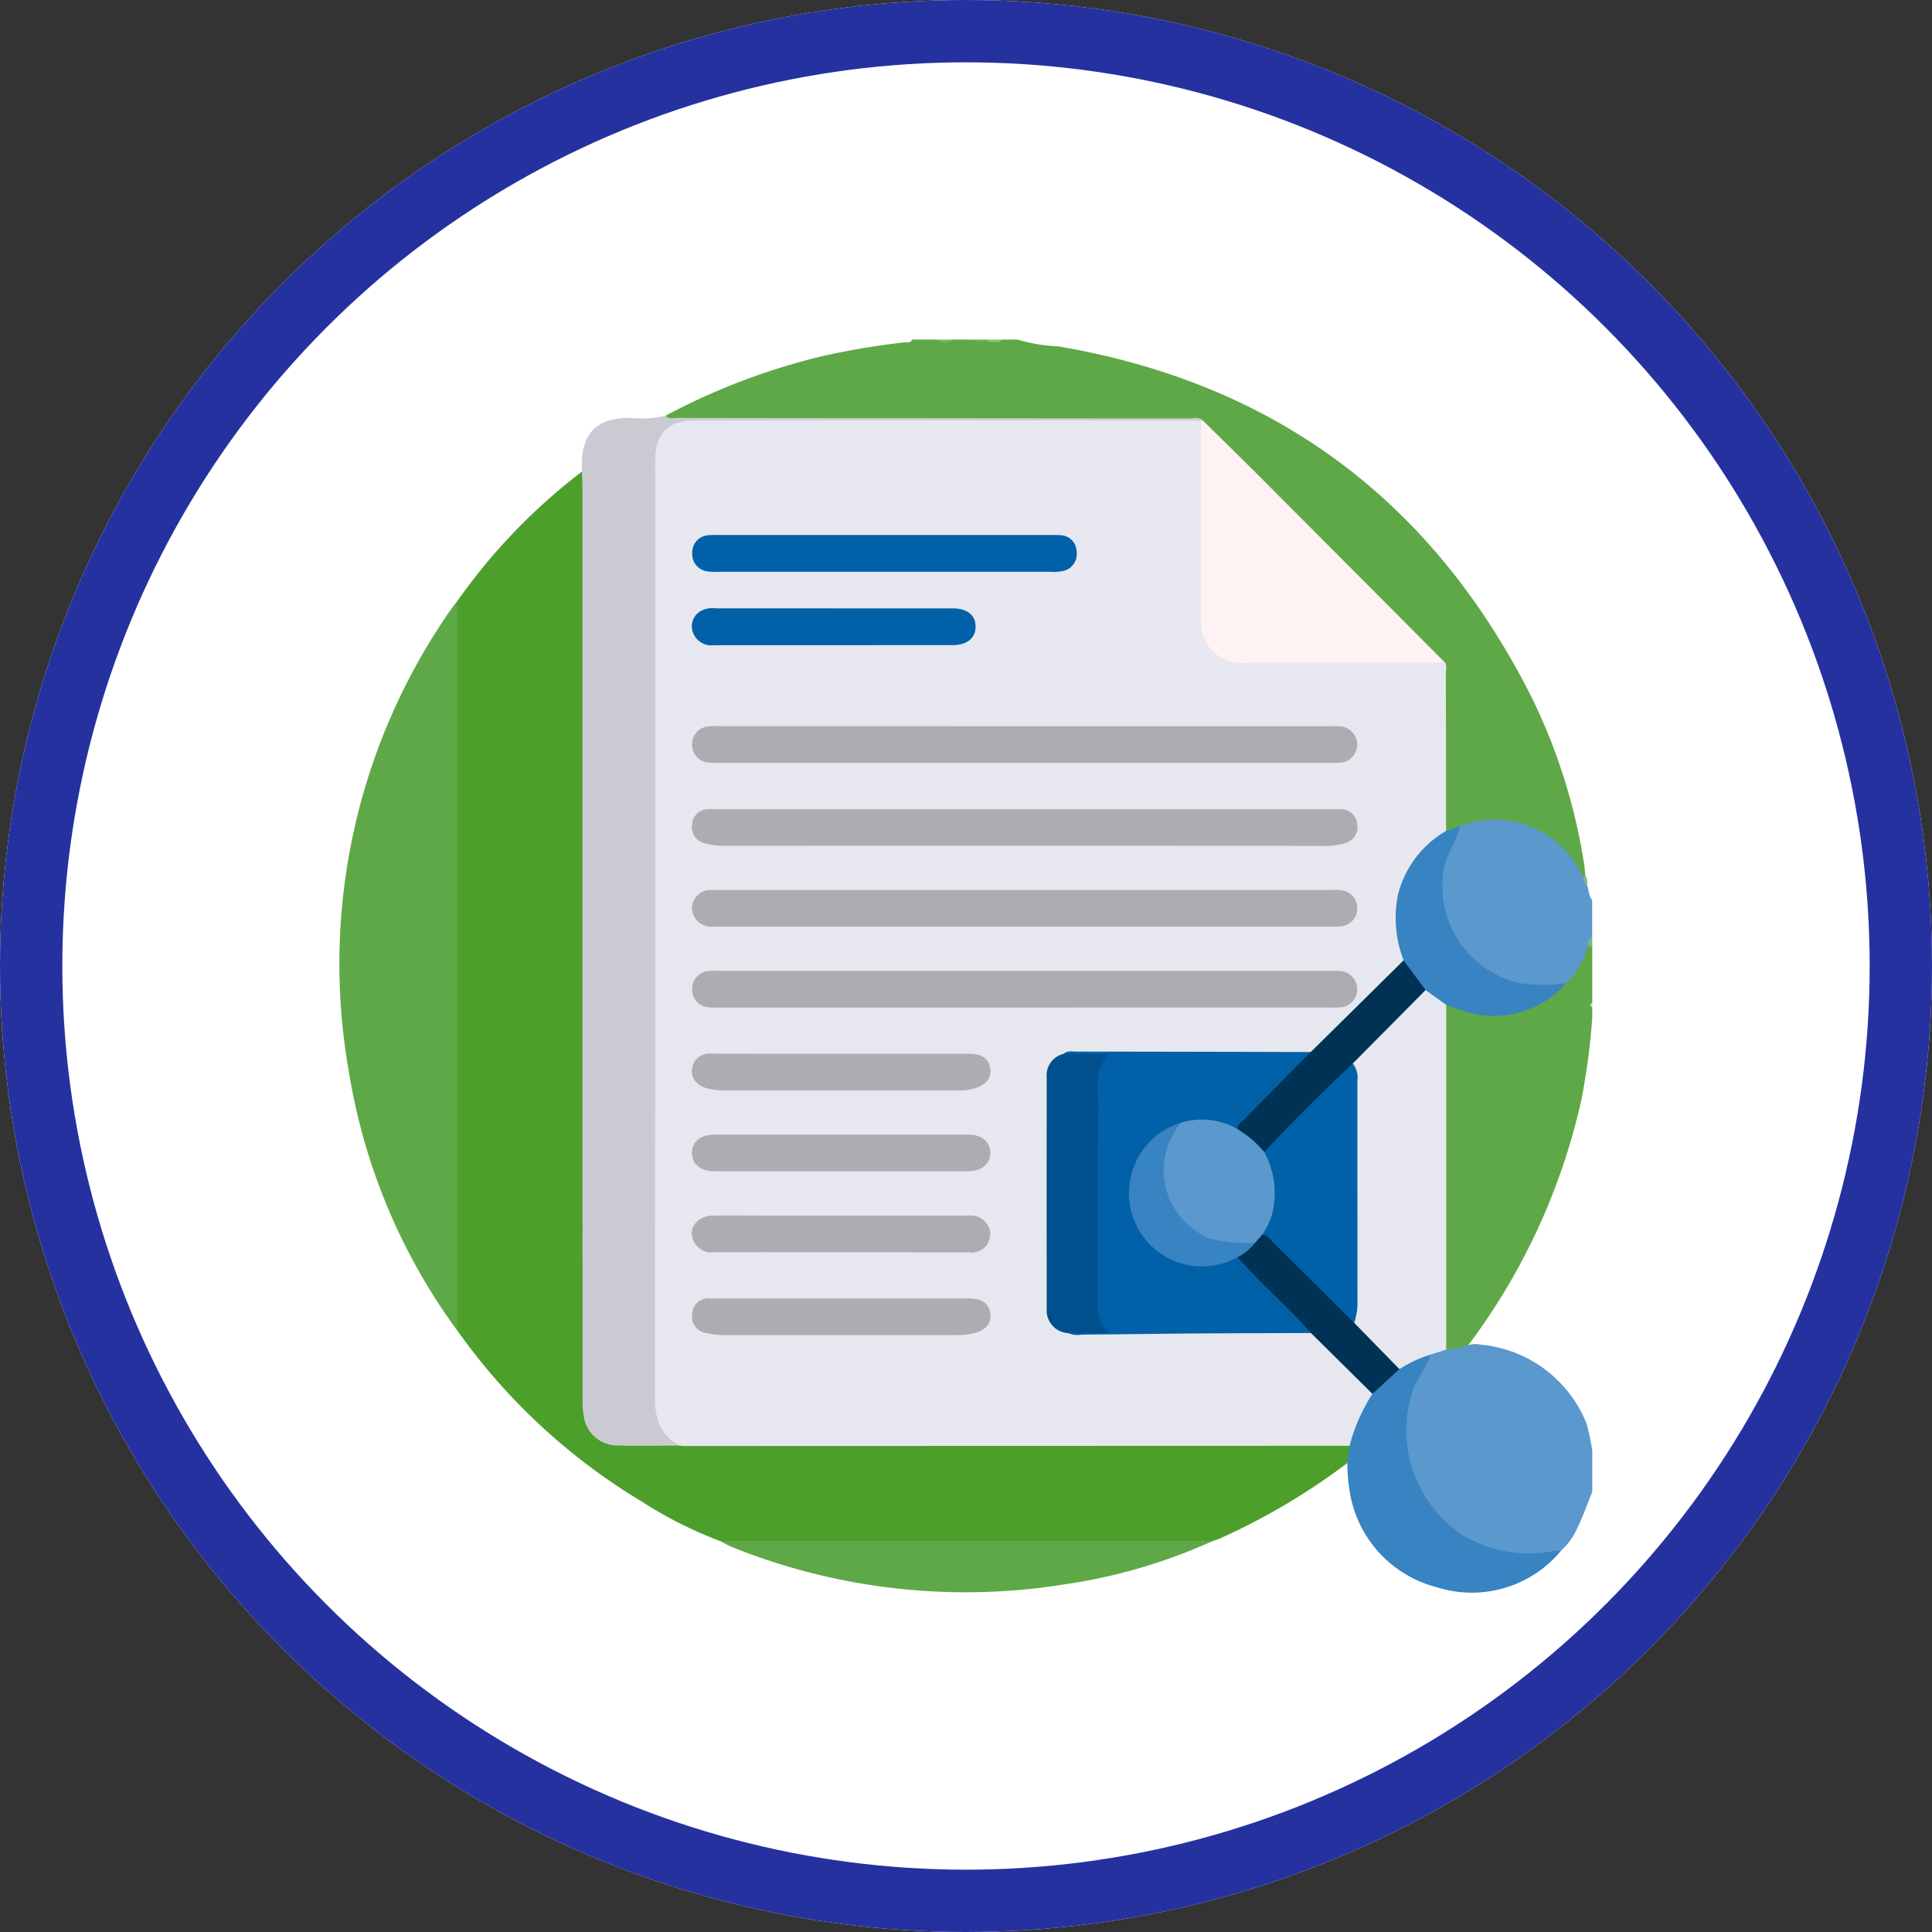 <svg xmlns="http://www.w3.org/2000/svg" width="124" height="124" viewBox="0 0 124 124">
  <rect x="0" y="0" width="124" height="124" fill="#333333" stroke="none"/>
  <g id="Grupo_124495" data-name="Grupo 124495" transform="translate(-1095.5 -2276.447)">
    <g id="Grupo_121494" data-name="Grupo 121494" transform="translate(1095.5 2276.447)">
      <g id="Elipse_6016" data-name="Elipse 6016" fill="#fff" stroke="#2631a0" stroke-width="4">
        <circle cx="62" cy="62" r="62" stroke="none"/>
        <circle cx="62" cy="62" r="60" fill="none"/>
      </g>
    </g>
    <g id="Grupo_124471" data-name="Grupo 124471" transform="translate(3840.583 2727.586)">
      <path id="Trazado_189736" data-name="Trazado 189736" d="M-2601.1-429.344a11.173,11.173,0,0,0,2.651.44c13.957,2.385,24.057,9.963,30.389,22.585a37.246,37.246,0,0,1,3.338,10.651c.039.231.048.468.072.7.038.176-.057.207-.2.187a14.551,14.551,0,0,0-1.789-2.159,6.031,6.031,0,0,0-6.048-.983c-.357.084-.717.487-1.072-.005a3.641,3.641,0,0,1-.1-1.244c-.016-3.085.024-6.17-.025-9.252a1.427,1.427,0,0,0-.553-.825q-7.136-7.143-14.279-14.279a1.584,1.584,0,0,0-.833-.556c-6.609-.033-13.216-.006-19.822-.013-4.439,0-8.878,0-13.318-.01-.351,0-.8.16-1-.345a42.347,42.347,0,0,1,10.2-3.859,49.174,49.174,0,0,1,5.165-.856c.166-.02.38.059.468-.178h1.57a1.6,1.6,0,0,0,1.1,0h1.257c.3.17.629.04.941.081.313-.041.641.089.943-.081Z" transform="translate(-78.687)" fill="#5fa847"/>
      <path id="Trazado_189737" data-name="Trazado 189737" d="M-2376.647-240.161v.628a42.146,42.146,0,0,1-.723,5.407,41.084,41.084,0,0,1-7.022,15.354,1.819,1.819,0,0,1-.627.583c-.4.134-.815.349-1.175-.091a2.631,2.631,0,0,1-.126-1.081q0-9.87,0-19.741a3.411,3.411,0,0,1,.084-1.009c.293-.569.716-.247,1.078-.127a6.522,6.522,0,0,0,4.652-.125,5.466,5.466,0,0,0,1.949-1.4,4.471,4.471,0,0,0,1.148-1.645,1.856,1.856,0,0,1,.436-.727.287.287,0,0,1,.326.051v3.612A.2.2,0,0,0-2376.647-240.161Z" transform="translate(-266.241 -146.316)" fill="#5fa847"/>
      <path id="Trazado_189738" data-name="Trazado 189738" d="M-2395.384-121.757l1.077-.146a1.615,1.615,0,0,1,1.135-.17,8.117,8.117,0,0,1,6.79,5.049,16.174,16.174,0,0,1,.372,1.731v2.669c-.318.782-.6,1.583-.969,2.34a4.2,4.2,0,0,1-1.04,1.436,6.844,6.844,0,0,1-5.6-.389,8.037,8.037,0,0,1-3.827-10.625,12.668,12.668,0,0,1,1.018-1.664A.9.9,0,0,1-2395.384-121.757Z" transform="translate(-256.878 -242.763)" fill="#5a98ce"/>
      <path id="Trazado_189739" data-name="Trazado 189739" d="M-2377.535-274.454a5.641,5.641,0,0,1-1.386,2.368,5.523,5.523,0,0,1-5.4-.883,6.414,6.414,0,0,1-1.419-9.2,6.185,6.185,0,0,1,7.9,3.281c.178.122.169.339.255.507.144.3.072.676.332.933v2.355C-2377.381-274.895-2377.356-274.628-2377.535-274.454Z" transform="translate(-265.641 -115.942)" fill="#5a98ce"/>
      <path id="Trazado_189740" data-name="Trazado 189740" d="M-2539.655-429.344a.905.905,0,0,1-1.1,0Z" transform="translate(-144.219)" fill="#7db561"/>
      <path id="Trazado_189741" data-name="Trazado 189741" d="M-2528.58-429.194c-.319-.04-.671.133-.95-.15h.942q.075.046.054.1T-2528.58-429.194Z" transform="translate(-153.087)" fill="#70ae55"/>
      <path id="Trazado_189742" data-name="Trazado 189742" d="M-2525.033-429.194q-.007-.075-.008-.15h.942C-2524.369-429.039-2524.722-429.248-2525.033-429.194Z" transform="translate(-156.634)" fill="#8fbe75"/>
      <path id="Trazado_189743" data-name="Trazado 189743" d="M-2341.594-246.147a.7.7,0,0,1,.288-.634v.628Z" transform="translate(-301.582 -144.25)" fill="#7db67e"/>
      <path id="Trazado_189744" data-name="Trazado 189744" d="M-2340.743-226.266c-.195-.1-.175-.209,0-.314Z" transform="translate(-302.146 -160.211)" fill="#b8d5a3"/>
      <path id="Trazado_189745" data-name="Trazado 189745" d="M-2688.383-380.615a37.788,37.788,0,0,1,8.008-8.328c.351.4.244.894.245,1.353q.011,11.658.005,23.317,0,17.076,0,34.152a7.561,7.561,0,0,0,.088,1.565,2.068,2.068,0,0,0,2.184,1.845c1.255.028,2.511.024,3.767.021,4.365-.027,8.729-.01,13.094-.012q14.231,0,28.462,0a3.128,3.128,0,0,1,1.391.146c.4.449.255.852-.1,1.238a42.354,42.354,0,0,1-8.25,4.875,3.776,3.776,0,0,1-.364.119,7.637,7.637,0,0,1-2.165.256q-13.644-.009-27.288,0a8.021,8.021,0,0,1-2.173-.231,26.871,26.871,0,0,1-5.022-2.528,39.292,39.292,0,0,1-11.878-11.011,3.326,3.326,0,0,1-.26-1.451q0-21.939,0-43.879A3.345,3.345,0,0,1-2688.383-380.615Z" transform="translate(-27.366 -31.922)" fill="#4d9f2c"/>
      <path id="Trazado_189746" data-name="Trazado 189746" d="M-2642.964-339.939c-1.385,0-2.772.036-4.155-.013a2.175,2.175,0,0,1-1.977-1.742,5.961,5.961,0,0,1-.1-1.245q-.008-29.205-.006-58.41c0-.366-.025-.731-.038-1.1q0-.234,0-.469c.01-2.029.978-2.964,3.036-2.987a6.989,6.989,0,0,0,2.324-.131c.205.247.487.138.733.138q16.429.019,32.858.032c.3,0,.629-.123.9.125a.638.638,0,0,1-.259.168,5.582,5.582,0,0,1-1.406.076q-15.346,0-30.691,0a2.249,2.249,0,0,0-1.94.619,2.222,2.222,0,0,0-.581,1.341c-.021.392-.016.785-.016,1.177q0,29.355-.01,58.71c0,1.319.007,2.581,1.254,3.421A.278.278,0,0,1-2642.964-339.939Z" transform="translate(-58.497 -18.419)" fill="#cacbd2"/>
      <path id="Trazado_189747" data-name="Trazado 189747" d="M-2715.749-349.261q0,23.391,0,46.781a38.455,38.455,0,0,1-6.931-16.53,39.717,39.717,0,0,1,6.642-29.884C-2715.95-349.022-2715.846-349.139-2715.749-349.261Z" transform="translate(0 -63.277)" fill="#5fa847"/>
      <path id="Trazado_189748" data-name="Trazado 189748" d="M-2606.87-61.941c.209-.01.418-.028.627-.028l31,0a35.341,35.341,0,0,1-9.5,2.79,40.131,40.131,0,0,1-21.294-2.356C-2606.321-61.646-2606.592-61.8-2606.87-61.941Z" transform="translate(-91.978 -290.277)" fill="#5fa847"/>
      <path id="Trazado_189749" data-name="Trazado 189749" d="M-2415.129-112.071q.071-.553.142-1.106a3.679,3.679,0,0,1,.64-2.269,7.065,7.065,0,0,1,.667-1.054,10.2,10.2,0,0,1,1.817-1.714c.653-.362,1.2-.994,2.068-.814-.244.8-.788,1.438-1.1,2.213a8.05,8.05,0,0,0,3.166,9.366,8.269,8.269,0,0,0,5.922,1.011,2.38,2.38,0,0,1,.391,0,7.435,7.435,0,0,1-8.013,2.325,7.551,7.551,0,0,1-5.541-6.086A11.855,11.855,0,0,1-2415.129-112.071Z" transform="translate(-243.48 -245.167)" fill="#3883c1"/>
      <path id="Trazado_189750" data-name="Trazado 189750" d="M-2342.764-264.893a.884.884,0,0,1-.256-.507l.135-.141A.81.81,0,0,1-2342.764-264.893Z" transform="translate(-300.456 -129.427)" fill="#7fba8e"/>
      <path id="Trazado_189751" data-name="Trazado 189751" d="M-2580.85-342.156a11.518,11.518,0,0,0-1.47,3.338l-42.762.013a1.956,1.956,0,0,1-.233-.028c-1.3-.682-1.594-1.793-1.593-3.2q.047-29.989.021-59.978c0-1.79.831-2.626,2.605-2.626h31.4c.34,0,.679.017,1.019.027a1.665,1.665,0,0,1,.23,1.2q.011,5.369,0,10.737c0,.34-.009.68.022,1.018a2.256,2.256,0,0,0,2.507,2.309c3.736.011,7.472,0,11.208.006a4.708,4.708,0,0,1,1.555.108c.341.22.2.567.2.857.013,3.362.012,6.724.015,10.086.031.3-.229.379-.4.516a6.159,6.159,0,0,0-2.347,6.99,1.841,1.841,0,0,1,.137.762,1.607,1.607,0,0,1-.513.675q-2.373,2.38-4.753,4.754a1.768,1.768,0,0,1-1.113.669c-4.133.076-8.265.027-12.4.029a11.74,11.74,0,0,0-3.039.114,1.485,1.485,0,0,0-.972,1.542q-.016,7.2,0,14.409a1.485,1.485,0,0,0,1.241,1.573,6.938,6.938,0,0,0,2.646.074,21.145,21.145,0,0,1,2.809-.138c3.238.012,6.476-.048,9.711.03a1.29,1.29,0,0,1,.824.392q1.615,1.576,3.193,3.191A.6.6,0,0,1-2580.85-342.156Z" transform="translate(-76.146 -19.526)" fill="#e7e8ef"/>
      <path id="Trazado_189752" data-name="Trazado 189752" d="M-2444.408-389.222c-.245.23-.548.129-.824.13-4,.007-8.005-.057-12.005.036a2.626,2.626,0,0,1-2.708-2.677q.011-6.434.011-12.868c.038-.01.076-.019.114-.027,1.153,1.136,2.314,2.265,3.458,3.41Q-2450.38-395.224-2444.408-389.222Z" transform="translate(-208.069 -19.529)" fill="#fef2f2"/>
      <path id="Trazado_189753" data-name="Trazado 189753" d="M-2399.882-271.9a7.575,7.575,0,0,1-.373-4.153,6.549,6.549,0,0,1,3.108-4.153l.883-.3c-.2.924-.8,1.676-1.009,2.617a6.372,6.372,0,0,0,4.89,7.465,11.131,11.131,0,0,0,2.935,0,6.2,6.2,0,0,1-7.042,1.614c-.216-.086-.439-.153-.659-.23a3.305,3.305,0,0,1-1.4-.844A4.669,4.669,0,0,1-2399.882-271.9Z" transform="translate(-255.115 -117.605)" fill="#3883c1"/>
      <path id="Trazado_189754" data-name="Trazado 189754" d="M-2409.136-230.446l1.323.95q0,11.062,0,22.124l-1.013.325a7.991,7.991,0,0,0-1.987.929c-.487-.066-.711-.486-1.021-.779-.543-.514-1.066-1.049-1.588-1.586a1.2,1.2,0,0,1-.42-.884,35.812,35.812,0,0,0,.079-3.915c.01-3.578,0-7.155,0-10.732a5.876,5.876,0,0,0-.111-1.4.832.832,0,0,1,.257-.852q1.979-2.008,3.99-3.984A.514.514,0,0,1-2409.136-230.446Z" transform="translate(-244.45 -157.148)" fill="#e7e8ef"/>
      <path id="Trazado_189755" data-name="Trazado 189755" d="M-2441.433-150.222l2.9,2.969-1.735,1.584-3.941-3.9a6.049,6.049,0,0,1-1.4-1.222q-1.441-1.424-2.865-2.865c-.215-.217-.487-.4-.512-.753.26-.447.755-.659,1.057-1.063a2.012,2.012,0,0,1,.6-.473.75.75,0,0,1,.681.312q2.451,2.431,4.885,4.881A1.454,1.454,0,0,1-2441.433-150.222Z" transform="translate(-216.733 -216.013)" fill="#003256"/>
      <path id="Trazado_189756" data-name="Trazado 189756" d="M-2490.692-198.453c1.223,1.419,2.629,2.66,3.922,4.01.268.28.524.572.787.859-2.483.009-4.966.011-7.449.029-2.43.018-4.859.055-7.289.075a1.392,1.392,0,0,1-.841-.1c.661-.481,1.418-.152,2.233-.286a2.22,2.22,0,0,1-.568-1.853v-13.713a2.112,2.112,0,0,1,.577-1.8c-.86-.152-1.743.225-2.537-.27.241-.228.543-.145.82-.145q7.517.008,15.033.029c.065.277-.132.434-.29.6-1.429,1.468-2.919,2.877-4.324,4.37a.3.3,0,0,1-.213.078,5.166,5.166,0,0,0-3.4-.326,4.491,4.491,0,0,0-3.156,5.12,4.582,4.582,0,0,0,4.335,3.739,5.166,5.166,0,0,0,1.534-.289C-2491.247-198.4-2490.994-198.6-2490.692-198.453Z" transform="translate(-174.954 -171.999)" fill="#0061a8"/>
      <path id="Trazado_189757" data-name="Trazado 189757" d="M-2594.238-261.056h19.623a3.411,3.411,0,0,1,.782.026,1.131,1.131,0,0,1,.966,1.166,1.13,1.13,0,0,1-.922,1.123,2.372,2.372,0,0,1-.623.037q-19.781,0-39.561,0c-.1,0-.21,0-.314,0a1.215,1.215,0,0,1-1.276-1.2,1.2,1.2,0,0,1,1.309-1.148q5.769-.007,11.539,0Z" transform="translate(-85.109 -132.963)" fill="#acacb3"/>
      <path id="Trazado_189758" data-name="Trazado 189758" d="M-2594.168-233.955h-19.619a3.81,3.81,0,0,1-.705-.018,1.125,1.125,0,0,1-1.017-1.119,1.131,1.131,0,0,1,1.016-1.2,3.466,3.466,0,0,1,.7-.018h39.239a5.532,5.532,0,0,1,.627.007,1.176,1.176,0,0,1,1.1,1.209,1.155,1.155,0,0,1-1.1,1.129,5.267,5.267,0,0,1-.706.009Z" transform="translate(-85.151 -152.517)" fill="#acacb3"/>
      <path id="Trazado_189759" data-name="Trazado 189759" d="M-2594.176-311.128h19.619a5.681,5.681,0,0,1,.627.007,1.177,1.177,0,0,1,1.106,1.2,1.157,1.157,0,0,1-1.093,1.135,4.432,4.432,0,0,1-.627.009h-39.239a3.681,3.681,0,0,1-.7-.018,1.128,1.128,0,0,1-1.024-1.191,1.13,1.13,0,0,1,1.011-1.127,3.548,3.548,0,0,1,.7-.019Z" transform="translate(-85.151 -93.401)" fill="#acacb3"/>
      <path id="Trazado_189760" data-name="Trazado 189760" d="M-2594.234-283.4q-9.573,0-19.147.006a4.516,4.516,0,0,1-1.391-.176,1.041,1.041,0,0,1-.779-1.2,1.029,1.029,0,0,1,1.037-.978c.131-.006.261,0,.392,0h39.785c.157,0,.314-.005.471.006a1.027,1.027,0,0,1,.992.941,1.042,1.042,0,0,1-.746,1.225,4.227,4.227,0,0,1-1.389.188Q-2584.621-283.4-2594.234-283.4Z" transform="translate(-85.108 -113.458)" fill="#acacb3"/>
      <path id="Trazado_189761" data-name="Trazado 189761" d="M-2505.989-210.9h3.021c-1.128.915-.81,2.054-.814,3.11-.019,4.289,0,8.579-.018,12.868a2.187,2.187,0,0,0,.791,1.947h-2.686a1.459,1.459,0,0,1-1.388-1.58q-.01-7.418,0-14.836A1.406,1.406,0,0,1-2505.989-210.9Z" transform="translate(-170.82 -172.601)" fill="#00508d"/>
      <path id="Trazado_189762" data-name="Trazado 189762" d="M-2603.207-369.592h10.594c.236,0,.472-.008.706.013a1.066,1.066,0,0,1,1.069,1.044,1.111,1.111,0,0,1-.923,1.264,3.078,3.078,0,0,1-.78.039q-10.634,0-21.268,0a3.389,3.389,0,0,1-.7-.022,1.118,1.118,0,0,1-1-1.206,1.1,1.1,0,0,1,1.087-1.12c.233-.023.47-.012.706-.013Z" transform="translate(-85.145 -47.21)" fill="#0061a8"/>
      <path id="Trazado_189763" data-name="Trazado 189763" d="M-2605.978-186.205q4.082,0,8.164,0c.836,0,1.375.447,1.4,1.138.025.717-.537,1.212-1.421,1.213q-8.165.007-16.329,0c-.849,0-1.388-.464-1.4-1.157-.012-.72.544-1.193,1.423-1.194Q-2610.06-186.209-2605.978-186.205Z" transform="translate(-85.108 -192.112)" fill="#acacb3"/>
      <path id="Trazado_189764" data-name="Trazado 189764" d="M-2606.006-159.119c-2.72,0-5.441-.007-8.161.005a1.263,1.263,0,0,1-1.387-.905c-.228-.748.386-1.439,1.294-1.45,1.386-.016,2.772,0,4.159,0q6.12,0,12.241,0a1.268,1.268,0,0,1,1.356.84,1.16,1.16,0,0,1-.39,1.268,1.181,1.181,0,0,1-.952.25Z" transform="translate(-85.079 -211.651)" fill="#acacb3"/>
      <path id="Trazado_189765" data-name="Trazado 189765" d="M-2605.978-210.943q4.078,0,8.156,0c.845,0,1.291.321,1.375.965s-.324,1.091-1.155,1.3a3.749,3.749,0,0,1-.93.088q-7.49,0-14.978,0a4.292,4.292,0,0,1-1.083-.127c-.687-.176-1.105-.668-.99-1.268a1.1,1.1,0,0,1,1.216-.967C-2611.572-210.936-2608.775-210.943-2605.978-210.943Z" transform="translate(-85.077 -172.563)" fill="#acacb3"/>
      <path id="Trazado_189766" data-name="Trazado 189766" d="M-2605.958-136.112q4.078,0,8.156,0c.9,0,1.352.331,1.414,1.006.06.658-.334,1.085-1.2,1.258a4.788,4.788,0,0,1-.93.085q-7.45.008-14.9.007a5.307,5.307,0,0,1-1.162-.132,1.059,1.059,0,0,1-.944-1.227,1.051,1.051,0,0,1,1.174-1Q-2610.153-136.105-2605.958-136.112Z" transform="translate(-85.134 -231.691)" fill="#acacb3"/>
      <path id="Trazado_189767" data-name="Trazado 189767" d="M-2606.46-347.143c2.534,0,5.067,0,7.6,0,.931,0,1.455.42,1.473,1.144.019.753-.536,1.214-1.493,1.214q-7.64.005-15.281.006a1.256,1.256,0,0,1-1.391-.893,1.123,1.123,0,0,1,.507-1.291,1.556,1.556,0,0,1,.983-.18Q-2610.26-347.146-2606.46-347.143Z" transform="translate(-85.08 -64.949)" fill="#0061a8"/>
      <path id="Trazado_189768" data-name="Trazado 189768" d="M-2448.665-228.655c-.018-.344.275-.485.467-.68q2.1-2.146,4.224-4.277l5.958-5.885,1.411,1.908-4.671,4.71a.866.866,0,0,1-.281.456q-2.5,2.51-5.013,5.01a.944.944,0,0,1-.383.259A5.113,5.113,0,0,1-2448.665-228.655Z" transform="translate(-216.981 -150.005)" fill="#003256"/>
      <path id="Trazado_189769" data-name="Trazado 189769" d="M-2441.14-202.279q2.759-2.925,5.686-5.681a1.473,1.473,0,0,1,.295,1.1q0,7.2.005,14.4a4.039,4.039,0,0,1-.209,1.146q-2.61-2.591-5.224-5.179c-.2-.2-.348-.473-.683-.478-.085-.223.044-.4.126-.586a4.9,4.9,0,0,0,.077-3.993C-2441.162-201.781-2441.317-202.015-2441.14-202.279Z" transform="translate(-222.804 -174.924)" fill="#0061a8"/>
      <path id="Trazado_189770" data-name="Trazado 189770" d="M-2465.581-188.7a5.54,5.54,0,0,1,.508,3.991,4.586,4.586,0,0,1-.637,1.32l-.449.505a4.758,4.758,0,0,1-6.049-4.138,5.143,5.143,0,0,1,.235-2.169,2.328,2.328,0,0,1,1.069-1.395,4.587,4.587,0,0,1,3.621.429A6.836,6.836,0,0,1-2465.581-188.7Z" transform="translate(-198.362 -188.505)" fill="#5a98ce"/>
      <path id="Trazado_189771" data-name="Trazado 189771" d="M-2478.53-189.874a4.706,4.706,0,0,0,1.878,7.449,9.276,9.276,0,0,0,2.866.252,3.312,3.312,0,0,1-1.124.935,4.685,4.685,0,0,1-6.154-1.447A4.723,4.723,0,0,1-2478.53-189.874Z" transform="translate(-190.736 -189.214)" fill="#3883c1"/>
    </g>
  </g>
</svg>
